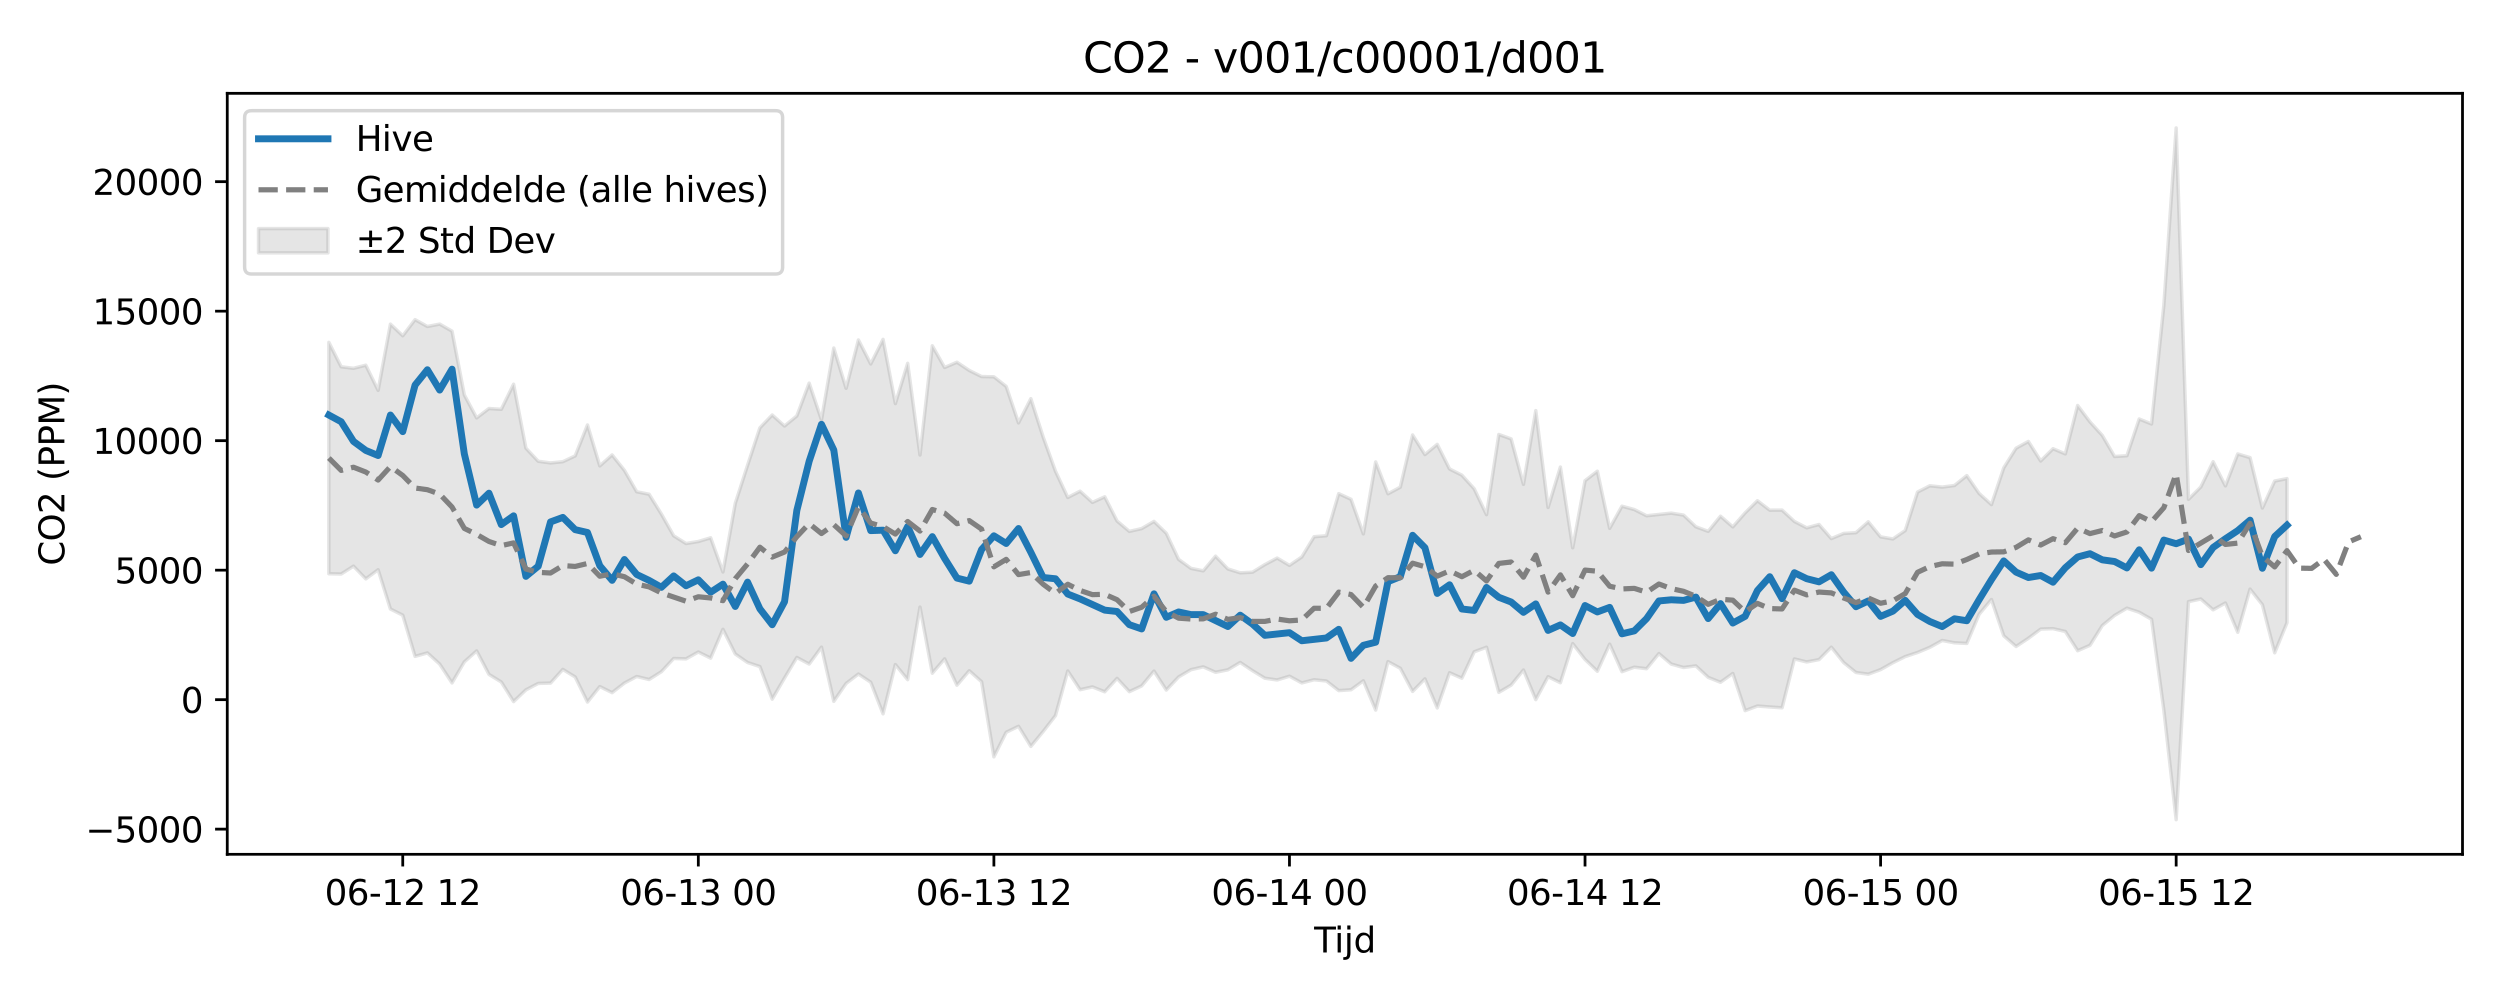 <?xml version="1.0" encoding="utf-8" standalone="no"?>
<!DOCTYPE svg PUBLIC "-//W3C//DTD SVG 1.1//EN"
  "http://www.w3.org/Graphics/SVG/1.1/DTD/svg11.dtd">
<svg xmlns:xlink="http://www.w3.org/1999/xlink" width="720pt" height="288pt" viewBox="0 0 720 288" xmlns="http://www.w3.org/2000/svg" version="1.1">
 <defs>
  <style type="text/css">*{stroke-linejoin: round; stroke-linecap: butt}</style>
 </defs>
 <g id="figure_1">
  <g id="patch_1">
   <path d="M 0 288 
L 720 288 
L 720 0 
L 0 0 
z
" style="fill: #ffffff"/>
  </g>
  <g id="axes_1">
   <g id="patch_2">
    <path d="M 65.45 246.04 
L 709.2 246.04 
L 709.2 26.88 
L 65.45 26.88 
z
" style="fill: #ffffff"/>
   </g>
   <g id="FillBetweenPolyCollection_1">
    <defs>
     <path id="m6f3281ba44" d="M 94.711 -189.405 
L 94.711 -122.758 
L 98.258 -122.68 
L 101.805 -124.944 
L 105.352 -121.284 
L 108.899 -123.916 
L 112.446 -112.607 
L 115.992 -110.831 
L 119.539 -98.957 
L 123.086 -99.96 
L 126.633 -96.743 
L 130.18 -91.323 
L 133.727 -97.371 
L 137.273 -100.54 
L 140.82 -93.773 
L 144.367 -91.588 
L 147.914 -85.942 
L 151.461 -89.313 
L 155.008 -91.172 
L 158.554 -91.271 
L 162.101 -95.21 
L 165.648 -93.032 
L 169.195 -85.814 
L 172.742 -90.27 
L 176.288 -88.515 
L 179.835 -91.281 
L 183.382 -93.169 
L 186.929 -92.301 
L 190.476 -94.54 
L 194.023 -98.354 
L 197.569 -98.241 
L 201.116 -100.216 
L 204.663 -98.455 
L 208.21 -106.754 
L 211.757 -99.647 
L 215.304 -97.194 
L 218.85 -96.03 
L 222.397 -86.638 
L 225.944 -92.728 
L 229.491 -98.654 
L 233.038 -96.758 
L 236.585 -101.617 
L 240.131 -86.011 
L 243.678 -91.162 
L 247.225 -93.873 
L 250.772 -91.527 
L 254.319 -82.415 
L 257.866 -96.61 
L 261.412 -92.25 
L 264.959 -113.165 
L 268.506 -94.117 
L 272.053 -98.247 
L 275.6 -90.668 
L 279.147 -94.824 
L 282.693 -91.667 
L 286.24 -70.025 
L 289.787 -77.105 
L 293.334 -78.826 
L 296.881 -73.033 
L 300.428 -77.326 
L 303.974 -81.9 
L 307.521 -94.753 
L 311.068 -89.359 
L 314.615 -90.175 
L 318.162 -88.765 
L 321.709 -92.623 
L 325.255 -88.799 
L 328.802 -90.46 
L 332.349 -94.729 
L 335.896 -89.267 
L 339.443 -93.043 
L 342.99 -95.125 
L 346.536 -95.951 
L 350.083 -94.386 
L 353.63 -95.094 
L 357.177 -97.216 
L 360.724 -94.846 
L 364.271 -92.675 
L 367.817 -92.169 
L 371.364 -93.253 
L 374.911 -91.318 
L 378.458 -92.23 
L 382.005 -91.872 
L 385.552 -89.106 
L 389.098 -89.343 
L 392.645 -91.931 
L 396.192 -83.498 
L 399.739 -97.453 
L 403.286 -95.531 
L 406.833 -88.867 
L 410.379 -92.489 
L 413.926 -84.114 
L 417.473 -94.251 
L 421.02 -92.673 
L 424.567 -100.279 
L 428.114 -101.599 
L 431.66 -88.6 
L 435.207 -90.69 
L 438.754 -95.039 
L 442.301 -86.505 
L 445.848 -93.111 
L 449.395 -91.373 
L 452.941 -102.642 
L 456.488 -98.077 
L 460.035 -94.677 
L 463.582 -102.485 
L 467.129 -94.556 
L 470.676 -95.847 
L 474.222 -95.41 
L 477.769 -99.769 
L 481.316 -96.746 
L 484.863 -95.76 
L 488.41 -96.229 
L 491.957 -92.921 
L 495.503 -91.501 
L 499.05 -94.04 
L 502.597 -83.333 
L 506.144 -84.666 
L 509.691 -84.392 
L 513.238 -84.155 
L 516.784 -98.231 
L 520.331 -97.361 
L 523.878 -98.034 
L 527.425 -101.612 
L 530.972 -97.188 
L 534.519 -94.32 
L 538.065 -93.838 
L 541.612 -95.147 
L 545.159 -97.151 
L 548.706 -98.906 
L 552.253 -100.079 
L 555.8 -101.571 
L 559.346 -103.537 
L 562.893 -102.876 
L 566.44 -102.69 
L 569.987 -111.082 
L 573.534 -115.342 
L 577.081 -104.881 
L 580.627 -101.808 
L 584.174 -104.176 
L 587.721 -106.823 
L 591.268 -106.947 
L 594.815 -106.138 
L 598.362 -100.593 
L 601.908 -102.142 
L 605.455 -107.837 
L 609.002 -110.757 
L 612.549 -112.848 
L 616.096 -111.665 
L 619.642 -109.635 
L 623.189 -83.462 
L 626.736 -51.922 
L 630.283 -114.728 
L 633.83 -115.489 
L 637.377 -112.372 
L 640.923 -114.339 
L 644.47 -105.907 
L 648.017 -118.342 
L 651.564 -113.842 
L 655.111 -99.994 
L 658.658 -108.664 
L 658.658 -150.162 
L 658.658 -150.162 
L 655.111 -149.46 
L 651.564 -141.679 
L 648.017 -156.207 
L 644.47 -157.262 
L 640.923 -148.061 
L 637.377 -155.042 
L 633.83 -147.75 
L 630.283 -144.189 
L 626.736 -251.158 
L 623.189 -200.111 
L 619.642 -165.897 
L 616.096 -167.327 
L 612.549 -156.754 
L 609.002 -156.527 
L 605.455 -162.604 
L 601.908 -166.506 
L 598.362 -171.218 
L 594.815 -157.275 
L 591.268 -158.775 
L 587.721 -155.239 
L 584.174 -160.866 
L 580.627 -158.917 
L 577.081 -153.259 
L 573.534 -142.679 
L 569.987 -145.888 
L 566.44 -151.028 
L 562.893 -148.176 
L 559.346 -147.72 
L 555.8 -148.097 
L 552.253 -146.282 
L 548.706 -135.204 
L 545.159 -132.785 
L 541.612 -133.38 
L 538.065 -137.726 
L 534.519 -134.586 
L 530.972 -134.373 
L 527.425 -132.884 
L 523.878 -136.946 
L 520.331 -135.988 
L 516.784 -137.823 
L 513.238 -141.093 
L 509.691 -141.068 
L 506.144 -143.794 
L 502.597 -140.287 
L 499.05 -136.258 
L 495.503 -139.332 
L 491.957 -134.972 
L 488.41 -136.283 
L 484.863 -139.653 
L 481.316 -140.22 
L 477.769 -139.842 
L 474.222 -139.461 
L 470.676 -141.251 
L 467.129 -142.219 
L 463.582 -135.845 
L 460.035 -152.302 
L 456.488 -149.556 
L 452.941 -130.228 
L 449.395 -153.494 
L 445.848 -141.839 
L 442.301 -169.746 
L 438.754 -148.506 
L 435.207 -161.596 
L 431.66 -162.873 
L 428.114 -139.775 
L 424.567 -147.24 
L 421.02 -151.15 
L 417.473 -152.936 
L 413.926 -160.024 
L 410.379 -157.084 
L 406.833 -162.736 
L 403.286 -147.691 
L 399.739 -145.794 
L 396.192 -154.967 
L 392.645 -134.237 
L 389.098 -144.201 
L 385.552 -145.837 
L 382.005 -133.715 
L 378.458 -133.42 
L 374.911 -127.591 
L 371.364 -125.173 
L 367.817 -127.277 
L 364.271 -125.395 
L 360.724 -123.208 
L 357.177 -123.035 
L 353.63 -124.143 
L 350.083 -127.826 
L 346.536 -123.599 
L 342.99 -124.314 
L 339.443 -126.894 
L 335.896 -134.415 
L 332.349 -137.834 
L 328.802 -135.767 
L 325.255 -134.962 
L 321.709 -137.955 
L 318.162 -144.923 
L 314.615 -143.313 
L 311.068 -146.543 
L 307.521 -144.717 
L 303.974 -152.308 
L 300.428 -162.146 
L 296.881 -173.185 
L 293.334 -166.202 
L 289.787 -176.705 
L 286.24 -179.485 
L 282.693 -179.556 
L 279.147 -181.311 
L 275.6 -183.68 
L 272.053 -182.161 
L 268.506 -188.415 
L 264.959 -156.959 
L 261.412 -183.367 
L 257.866 -171.769 
L 254.319 -190.263 
L 250.772 -183.183 
L 247.225 -190.093 
L 243.678 -176.159 
L 240.131 -187.768 
L 236.585 -167.068 
L 233.038 -177.657 
L 229.491 -168.217 
L 225.944 -165.306 
L 222.397 -168.484 
L 218.85 -164.785 
L 215.304 -154.004 
L 211.757 -143.02 
L 208.21 -123.272 
L 204.663 -133.116 
L 201.116 -132.049 
L 197.569 -131.463 
L 194.023 -133.691 
L 190.476 -139.962 
L 186.929 -145.67 
L 183.382 -146.362 
L 179.835 -152.54 
L 176.288 -156.984 
L 172.742 -153.822 
L 169.195 -165.616 
L 165.648 -156.7 
L 162.101 -155.035 
L 158.554 -154.678 
L 155.008 -155.158 
L 151.461 -158.927 
L 147.914 -177.353 
L 144.367 -170.121 
L 140.82 -170.347 
L 137.273 -167.644 
L 133.727 -174.267 
L 130.18 -192.63 
L 126.633 -194.658 
L 123.086 -193.973 
L 119.539 -195.941 
L 115.992 -191.294 
L 112.446 -194.658 
L 108.899 -175.578 
L 105.352 -182.826 
L 101.805 -181.932 
L 98.258 -182.368 
L 94.711 -189.405 
z
" style="stroke: #808080; stroke-opacity: 0.2"/>
    </defs>
    <g clip-path="url(#p20dc0b539c)">
     <use xlink:href="#m6f3281ba44" x="0" y="288" style="fill: #808080; fill-opacity: 0.2; stroke: #808080; stroke-opacity: 0.2"/>
    </g>
   </g>
   <g id="matplotlib.axis_1">
    <g id="xtick_1">
     <g id="line2d_1">
      <defs>
       <path id="m63561e8dec" d="M 0 0 
L 0 3.5 
" style="stroke: #000000; stroke-width: 0.8"/>
      </defs>
      <g>
       <use xlink:href="#m63561e8dec" x="115.992" y="246.04" style="stroke: #000000; stroke-width: 0.8"/>
      </g>
     </g>
     <g id="text_1">
      <!-- 06-12 12 -->
      <g transform="translate(93.512 260.638) scale(0.1 -0.1)">
       <defs>
        <path id="DejaVuSans-30" d="M 2034 4250 
Q 1547 4250 1301 3770 
Q 1056 3291 1056 2328 
Q 1056 1369 1301 889 
Q 1547 409 2034 409 
Q 2525 409 2770 889 
Q 3016 1369 3016 2328 
Q 3016 3291 2770 3770 
Q 2525 4250 2034 4250 
z
M 2034 4750 
Q 2819 4750 3233 4129 
Q 3647 3509 3647 2328 
Q 3647 1150 3233 529 
Q 2819 -91 2034 -91 
Q 1250 -91 836 529 
Q 422 1150 422 2328 
Q 422 3509 836 4129 
Q 1250 4750 2034 4750 
z
" transform="scale(0.016)"/>
        <path id="DejaVuSans-36" d="M 2113 2584 
Q 1688 2584 1439 2293 
Q 1191 2003 1191 1497 
Q 1191 994 1439 701 
Q 1688 409 2113 409 
Q 2538 409 2786 701 
Q 3034 994 3034 1497 
Q 3034 2003 2786 2293 
Q 2538 2584 2113 2584 
z
M 3366 4563 
L 3366 3988 
Q 3128 4100 2886 4159 
Q 2644 4219 2406 4219 
Q 1781 4219 1451 3797 
Q 1122 3375 1075 2522 
Q 1259 2794 1537 2939 
Q 1816 3084 2150 3084 
Q 2853 3084 3261 2657 
Q 3669 2231 3669 1497 
Q 3669 778 3244 343 
Q 2819 -91 2113 -91 
Q 1303 -91 875 529 
Q 447 1150 447 2328 
Q 447 3434 972 4092 
Q 1497 4750 2381 4750 
Q 2619 4750 2861 4703 
Q 3103 4656 3366 4563 
z
" transform="scale(0.016)"/>
        <path id="DejaVuSans-2d" d="M 313 2009 
L 1997 2009 
L 1997 1497 
L 313 1497 
L 313 2009 
z
" transform="scale(0.016)"/>
        <path id="DejaVuSans-31" d="M 794 531 
L 1825 531 
L 1825 4091 
L 703 3866 
L 703 4441 
L 1819 4666 
L 2450 4666 
L 2450 531 
L 3481 531 
L 3481 0 
L 794 0 
L 794 531 
z
" transform="scale(0.016)"/>
        <path id="DejaVuSans-32" d="M 1228 531 
L 3431 531 
L 3431 0 
L 469 0 
L 469 531 
Q 828 903 1448 1529 
Q 2069 2156 2228 2338 
Q 2531 2678 2651 2914 
Q 2772 3150 2772 3378 
Q 2772 3750 2511 3984 
Q 2250 4219 1831 4219 
Q 1534 4219 1204 4116 
Q 875 4013 500 3803 
L 500 4441 
Q 881 4594 1212 4672 
Q 1544 4750 1819 4750 
Q 2544 4750 2975 4387 
Q 3406 4025 3406 3419 
Q 3406 3131 3298 2873 
Q 3191 2616 2906 2266 
Q 2828 2175 2409 1742 
Q 1991 1309 1228 531 
z
" transform="scale(0.016)"/>
        <path id="DejaVuSans-20" transform="scale(0.016)"/>
       </defs>
       <use xlink:href="#DejaVuSans-30"/>
       <use xlink:href="#DejaVuSans-36" transform="translate(63.623 0)"/>
       <use xlink:href="#DejaVuSans-2d" transform="translate(127.246 0)"/>
       <use xlink:href="#DejaVuSans-31" transform="translate(163.33 0)"/>
       <use xlink:href="#DejaVuSans-32" transform="translate(226.953 0)"/>
       <use xlink:href="#DejaVuSans-20" transform="translate(290.576 0)"/>
       <use xlink:href="#DejaVuSans-31" transform="translate(322.363 0)"/>
       <use xlink:href="#DejaVuSans-32" transform="translate(385.986 0)"/>
      </g>
     </g>
    </g>
    <g id="xtick_2">
     <g id="line2d_2">
      <g>
       <use xlink:href="#m63561e8dec" x="201.116" y="246.04" style="stroke: #000000; stroke-width: 0.8"/>
      </g>
     </g>
     <g id="text_2">
      <!-- 06-13 00 -->
      <g transform="translate(178.636 260.638) scale(0.1 -0.1)">
       <defs>
        <path id="DejaVuSans-33" d="M 2597 2516 
Q 3050 2419 3304 2112 
Q 3559 1806 3559 1356 
Q 3559 666 3084 287 
Q 2609 -91 1734 -91 
Q 1441 -91 1130 -33 
Q 819 25 488 141 
L 488 750 
Q 750 597 1062 519 
Q 1375 441 1716 441 
Q 2309 441 2620 675 
Q 2931 909 2931 1356 
Q 2931 1769 2642 2001 
Q 2353 2234 1838 2234 
L 1294 2234 
L 1294 2753 
L 1863 2753 
Q 2328 2753 2575 2939 
Q 2822 3125 2822 3475 
Q 2822 3834 2567 4026 
Q 2313 4219 1838 4219 
Q 1578 4219 1281 4162 
Q 984 4106 628 3988 
L 628 4550 
Q 988 4650 1302 4700 
Q 1616 4750 1894 4750 
Q 2613 4750 3031 4423 
Q 3450 4097 3450 3541 
Q 3450 3153 3228 2886 
Q 3006 2619 2597 2516 
z
" transform="scale(0.016)"/>
       </defs>
       <use xlink:href="#DejaVuSans-30"/>
       <use xlink:href="#DejaVuSans-36" transform="translate(63.623 0)"/>
       <use xlink:href="#DejaVuSans-2d" transform="translate(127.246 0)"/>
       <use xlink:href="#DejaVuSans-31" transform="translate(163.33 0)"/>
       <use xlink:href="#DejaVuSans-33" transform="translate(226.953 0)"/>
       <use xlink:href="#DejaVuSans-20" transform="translate(290.576 0)"/>
       <use xlink:href="#DejaVuSans-30" transform="translate(322.363 0)"/>
       <use xlink:href="#DejaVuSans-30" transform="translate(385.986 0)"/>
      </g>
     </g>
    </g>
    <g id="xtick_3">
     <g id="line2d_3">
      <g>
       <use xlink:href="#m63561e8dec" x="286.24" y="246.04" style="stroke: #000000; stroke-width: 0.8"/>
      </g>
     </g>
     <g id="text_3">
      <!-- 06-13 12 -->
      <g transform="translate(263.76 260.638) scale(0.1 -0.1)">
       <use xlink:href="#DejaVuSans-30"/>
       <use xlink:href="#DejaVuSans-36" transform="translate(63.623 0)"/>
       <use xlink:href="#DejaVuSans-2d" transform="translate(127.246 0)"/>
       <use xlink:href="#DejaVuSans-31" transform="translate(163.33 0)"/>
       <use xlink:href="#DejaVuSans-33" transform="translate(226.953 0)"/>
       <use xlink:href="#DejaVuSans-20" transform="translate(290.576 0)"/>
       <use xlink:href="#DejaVuSans-31" transform="translate(322.363 0)"/>
       <use xlink:href="#DejaVuSans-32" transform="translate(385.986 0)"/>
      </g>
     </g>
    </g>
    <g id="xtick_4">
     <g id="line2d_4">
      <g>
       <use xlink:href="#m63561e8dec" x="371.364" y="246.04" style="stroke: #000000; stroke-width: 0.8"/>
      </g>
     </g>
     <g id="text_4">
      <!-- 06-14 00 -->
      <g transform="translate(348.884 260.638) scale(0.1 -0.1)">
       <defs>
        <path id="DejaVuSans-34" d="M 2419 4116 
L 825 1625 
L 2419 1625 
L 2419 4116 
z
M 2253 4666 
L 3047 4666 
L 3047 1625 
L 3713 1625 
L 3713 1100 
L 3047 1100 
L 3047 0 
L 2419 0 
L 2419 1100 
L 313 1100 
L 313 1709 
L 2253 4666 
z
" transform="scale(0.016)"/>
       </defs>
       <use xlink:href="#DejaVuSans-30"/>
       <use xlink:href="#DejaVuSans-36" transform="translate(63.623 0)"/>
       <use xlink:href="#DejaVuSans-2d" transform="translate(127.246 0)"/>
       <use xlink:href="#DejaVuSans-31" transform="translate(163.33 0)"/>
       <use xlink:href="#DejaVuSans-34" transform="translate(226.953 0)"/>
       <use xlink:href="#DejaVuSans-20" transform="translate(290.576 0)"/>
       <use xlink:href="#DejaVuSans-30" transform="translate(322.363 0)"/>
       <use xlink:href="#DejaVuSans-30" transform="translate(385.986 0)"/>
      </g>
     </g>
    </g>
    <g id="xtick_5">
     <g id="line2d_5">
      <g>
       <use xlink:href="#m63561e8dec" x="456.488" y="246.04" style="stroke: #000000; stroke-width: 0.8"/>
      </g>
     </g>
     <g id="text_5">
      <!-- 06-14 12 -->
      <g transform="translate(434.008 260.638) scale(0.1 -0.1)">
       <use xlink:href="#DejaVuSans-30"/>
       <use xlink:href="#DejaVuSans-36" transform="translate(63.623 0)"/>
       <use xlink:href="#DejaVuSans-2d" transform="translate(127.246 0)"/>
       <use xlink:href="#DejaVuSans-31" transform="translate(163.33 0)"/>
       <use xlink:href="#DejaVuSans-34" transform="translate(226.953 0)"/>
       <use xlink:href="#DejaVuSans-20" transform="translate(290.576 0)"/>
       <use xlink:href="#DejaVuSans-31" transform="translate(322.363 0)"/>
       <use xlink:href="#DejaVuSans-32" transform="translate(385.986 0)"/>
      </g>
     </g>
    </g>
    <g id="xtick_6">
     <g id="line2d_6">
      <g>
       <use xlink:href="#m63561e8dec" x="541.612" y="246.04" style="stroke: #000000; stroke-width: 0.8"/>
      </g>
     </g>
     <g id="text_6">
      <!-- 06-15 00 -->
      <g transform="translate(519.132 260.638) scale(0.1 -0.1)">
       <defs>
        <path id="DejaVuSans-35" d="M 691 4666 
L 3169 4666 
L 3169 4134 
L 1269 4134 
L 1269 2991 
Q 1406 3038 1543 3061 
Q 1681 3084 1819 3084 
Q 2600 3084 3056 2656 
Q 3513 2228 3513 1497 
Q 3513 744 3044 326 
Q 2575 -91 1722 -91 
Q 1428 -91 1123 -41 
Q 819 9 494 109 
L 494 744 
Q 775 591 1075 516 
Q 1375 441 1709 441 
Q 2250 441 2565 725 
Q 2881 1009 2881 1497 
Q 2881 1984 2565 2268 
Q 2250 2553 1709 2553 
Q 1456 2553 1204 2497 
Q 953 2441 691 2322 
L 691 4666 
z
" transform="scale(0.016)"/>
       </defs>
       <use xlink:href="#DejaVuSans-30"/>
       <use xlink:href="#DejaVuSans-36" transform="translate(63.623 0)"/>
       <use xlink:href="#DejaVuSans-2d" transform="translate(127.246 0)"/>
       <use xlink:href="#DejaVuSans-31" transform="translate(163.33 0)"/>
       <use xlink:href="#DejaVuSans-35" transform="translate(226.953 0)"/>
       <use xlink:href="#DejaVuSans-20" transform="translate(290.576 0)"/>
       <use xlink:href="#DejaVuSans-30" transform="translate(322.363 0)"/>
       <use xlink:href="#DejaVuSans-30" transform="translate(385.986 0)"/>
      </g>
     </g>
    </g>
    <g id="xtick_7">
     <g id="line2d_7">
      <g>
       <use xlink:href="#m63561e8dec" x="626.736" y="246.04" style="stroke: #000000; stroke-width: 0.8"/>
      </g>
     </g>
     <g id="text_7">
      <!-- 06-15 12 -->
      <g transform="translate(604.256 260.638) scale(0.1 -0.1)">
       <use xlink:href="#DejaVuSans-30"/>
       <use xlink:href="#DejaVuSans-36" transform="translate(63.623 0)"/>
       <use xlink:href="#DejaVuSans-2d" transform="translate(127.246 0)"/>
       <use xlink:href="#DejaVuSans-31" transform="translate(163.33 0)"/>
       <use xlink:href="#DejaVuSans-35" transform="translate(226.953 0)"/>
       <use xlink:href="#DejaVuSans-20" transform="translate(290.576 0)"/>
       <use xlink:href="#DejaVuSans-31" transform="translate(322.363 0)"/>
       <use xlink:href="#DejaVuSans-32" transform="translate(385.986 0)"/>
      </g>
     </g>
    </g>
    <g id="text_8">
     <!-- Tijd -->
     <g transform="translate(378.475 274.317) scale(0.1 -0.1)">
      <defs>
       <path id="DejaVuSans-54" d="M -19 4666 
L 3928 4666 
L 3928 4134 
L 2272 4134 
L 2272 0 
L 1638 0 
L 1638 4134 
L -19 4134 
L -19 4666 
z
" transform="scale(0.016)"/>
       <path id="DejaVuSans-69" d="M 603 3500 
L 1178 3500 
L 1178 0 
L 603 0 
L 603 3500 
z
M 603 4863 
L 1178 4863 
L 1178 4134 
L 603 4134 
L 603 4863 
z
" transform="scale(0.016)"/>
       <path id="DejaVuSans-6a" d="M 603 3500 
L 1178 3500 
L 1178 -63 
Q 1178 -731 923 -1031 
Q 669 -1331 103 -1331 
L -116 -1331 
L -116 -844 
L 38 -844 
Q 366 -844 484 -692 
Q 603 -541 603 -63 
L 603 3500 
z
M 603 4863 
L 1178 4863 
L 1178 4134 
L 603 4134 
L 603 4863 
z
" transform="scale(0.016)"/>
       <path id="DejaVuSans-64" d="M 2906 2969 
L 2906 4863 
L 3481 4863 
L 3481 0 
L 2906 0 
L 2906 525 
Q 2725 213 2448 61 
Q 2172 -91 1784 -91 
Q 1150 -91 751 415 
Q 353 922 353 1747 
Q 353 2572 751 3078 
Q 1150 3584 1784 3584 
Q 2172 3584 2448 3432 
Q 2725 3281 2906 2969 
z
M 947 1747 
Q 947 1113 1208 752 
Q 1469 391 1925 391 
Q 2381 391 2643 752 
Q 2906 1113 2906 1747 
Q 2906 2381 2643 2742 
Q 2381 3103 1925 3103 
Q 1469 3103 1208 2742 
Q 947 2381 947 1747 
z
" transform="scale(0.016)"/>
      </defs>
      <use xlink:href="#DejaVuSans-54"/>
      <use xlink:href="#DejaVuSans-69" transform="translate(57.959 0)"/>
      <use xlink:href="#DejaVuSans-6a" transform="translate(85.742 0)"/>
      <use xlink:href="#DejaVuSans-64" transform="translate(113.525 0)"/>
     </g>
    </g>
   </g>
   <g id="matplotlib.axis_2">
    <g id="ytick_1">
     <g id="line2d_8">
      <defs>
       <path id="me51a7aa6a4" d="M 0 0 
L -3.5 0 
" style="stroke: #000000; stroke-width: 0.8"/>
      </defs>
      <g>
       <use xlink:href="#me51a7aa6a4" x="65.45" y="238.797" style="stroke: #000000; stroke-width: 0.8"/>
      </g>
     </g>
     <g id="text_9">
      <!-- −5000 -->
      <g transform="translate(24.62 242.596) scale(0.1 -0.1)">
       <defs>
        <path id="DejaVuSans-2212" d="M 678 2272 
L 4684 2272 
L 4684 1741 
L 678 1741 
L 678 2272 
z
" transform="scale(0.016)"/>
       </defs>
       <use xlink:href="#DejaVuSans-2212"/>
       <use xlink:href="#DejaVuSans-35" transform="translate(83.789 0)"/>
       <use xlink:href="#DejaVuSans-30" transform="translate(147.412 0)"/>
       <use xlink:href="#DejaVuSans-30" transform="translate(211.035 0)"/>
       <use xlink:href="#DejaVuSans-30" transform="translate(274.658 0)"/>
      </g>
     </g>
    </g>
    <g id="ytick_2">
     <g id="line2d_9">
      <g>
       <use xlink:href="#me51a7aa6a4" x="65.45" y="201.502" style="stroke: #000000; stroke-width: 0.8"/>
      </g>
     </g>
     <g id="text_10">
      <!-- 0 -->
      <g transform="translate(52.087 205.302) scale(0.1 -0.1)">
       <use xlink:href="#DejaVuSans-30"/>
      </g>
     </g>
    </g>
    <g id="ytick_3">
     <g id="line2d_10">
      <g>
       <use xlink:href="#me51a7aa6a4" x="65.45" y="164.208" style="stroke: #000000; stroke-width: 0.8"/>
      </g>
     </g>
     <g id="text_11">
      <!-- 5000 -->
      <g transform="translate(33 168.007) scale(0.1 -0.1)">
       <use xlink:href="#DejaVuSans-35"/>
       <use xlink:href="#DejaVuSans-30" transform="translate(63.623 0)"/>
       <use xlink:href="#DejaVuSans-30" transform="translate(127.246 0)"/>
       <use xlink:href="#DejaVuSans-30" transform="translate(190.869 0)"/>
      </g>
     </g>
    </g>
    <g id="ytick_4">
     <g id="line2d_11">
      <g>
       <use xlink:href="#me51a7aa6a4" x="65.45" y="126.913" style="stroke: #000000; stroke-width: 0.8"/>
      </g>
     </g>
     <g id="text_12">
      <!-- 10000 -->
      <g transform="translate(26.637 130.712) scale(0.1 -0.1)">
       <use xlink:href="#DejaVuSans-31"/>
       <use xlink:href="#DejaVuSans-30" transform="translate(63.623 0)"/>
       <use xlink:href="#DejaVuSans-30" transform="translate(127.246 0)"/>
       <use xlink:href="#DejaVuSans-30" transform="translate(190.869 0)"/>
       <use xlink:href="#DejaVuSans-30" transform="translate(254.492 0)"/>
      </g>
     </g>
    </g>
    <g id="ytick_5">
     <g id="line2d_12">
      <g>
       <use xlink:href="#me51a7aa6a4" x="65.45" y="89.618" style="stroke: #000000; stroke-width: 0.8"/>
      </g>
     </g>
     <g id="text_13">
      <!-- 15000 -->
      <g transform="translate(26.637 93.417) scale(0.1 -0.1)">
       <use xlink:href="#DejaVuSans-31"/>
       <use xlink:href="#DejaVuSans-35" transform="translate(63.623 0)"/>
       <use xlink:href="#DejaVuSans-30" transform="translate(127.246 0)"/>
       <use xlink:href="#DejaVuSans-30" transform="translate(190.869 0)"/>
       <use xlink:href="#DejaVuSans-30" transform="translate(254.492 0)"/>
      </g>
     </g>
    </g>
    <g id="ytick_6">
     <g id="line2d_13">
      <g>
       <use xlink:href="#me51a7aa6a4" x="65.45" y="52.323" style="stroke: #000000; stroke-width: 0.8"/>
      </g>
     </g>
     <g id="text_14">
      <!-- 20000 -->
      <g transform="translate(26.637 56.123) scale(0.1 -0.1)">
       <use xlink:href="#DejaVuSans-32"/>
       <use xlink:href="#DejaVuSans-30" transform="translate(63.623 0)"/>
       <use xlink:href="#DejaVuSans-30" transform="translate(127.246 0)"/>
       <use xlink:href="#DejaVuSans-30" transform="translate(190.869 0)"/>
       <use xlink:href="#DejaVuSans-30" transform="translate(254.492 0)"/>
      </g>
     </g>
    </g>
    <g id="text_15">
     <!-- CO2 (PPM) -->
     <g transform="translate(18.541 162.903) rotate(-90) scale(0.1 -0.1)">
      <defs>
       <path id="DejaVuSans-43" d="M 4122 4306 
L 4122 3641 
Q 3803 3938 3442 4084 
Q 3081 4231 2675 4231 
Q 1875 4231 1450 3742 
Q 1025 3253 1025 2328 
Q 1025 1406 1450 917 
Q 1875 428 2675 428 
Q 3081 428 3442 575 
Q 3803 722 4122 1019 
L 4122 359 
Q 3791 134 3420 21 
Q 3050 -91 2638 -91 
Q 1578 -91 968 557 
Q 359 1206 359 2328 
Q 359 3453 968 4101 
Q 1578 4750 2638 4750 
Q 3056 4750 3426 4639 
Q 3797 4528 4122 4306 
z
" transform="scale(0.016)"/>
       <path id="DejaVuSans-4f" d="M 2522 4238 
Q 1834 4238 1429 3725 
Q 1025 3213 1025 2328 
Q 1025 1447 1429 934 
Q 1834 422 2522 422 
Q 3209 422 3611 934 
Q 4013 1447 4013 2328 
Q 4013 3213 3611 3725 
Q 3209 4238 2522 4238 
z
M 2522 4750 
Q 3503 4750 4090 4092 
Q 4678 3434 4678 2328 
Q 4678 1225 4090 567 
Q 3503 -91 2522 -91 
Q 1538 -91 948 565 
Q 359 1222 359 2328 
Q 359 3434 948 4092 
Q 1538 4750 2522 4750 
z
" transform="scale(0.016)"/>
       <path id="DejaVuSans-28" d="M 1984 4856 
Q 1566 4138 1362 3434 
Q 1159 2731 1159 2009 
Q 1159 1288 1364 580 
Q 1569 -128 1984 -844 
L 1484 -844 
Q 1016 -109 783 600 
Q 550 1309 550 2009 
Q 550 2706 781 3412 
Q 1013 4119 1484 4856 
L 1984 4856 
z
" transform="scale(0.016)"/>
       <path id="DejaVuSans-50" d="M 1259 4147 
L 1259 2394 
L 2053 2394 
Q 2494 2394 2734 2622 
Q 2975 2850 2975 3272 
Q 2975 3691 2734 3919 
Q 2494 4147 2053 4147 
L 1259 4147 
z
M 628 4666 
L 2053 4666 
Q 2838 4666 3239 4311 
Q 3641 3956 3641 3272 
Q 3641 2581 3239 2228 
Q 2838 1875 2053 1875 
L 1259 1875 
L 1259 0 
L 628 0 
L 628 4666 
z
" transform="scale(0.016)"/>
       <path id="DejaVuSans-4d" d="M 628 4666 
L 1569 4666 
L 2759 1491 
L 3956 4666 
L 4897 4666 
L 4897 0 
L 4281 0 
L 4281 4097 
L 3078 897 
L 2444 897 
L 1241 4097 
L 1241 0 
L 628 0 
L 628 4666 
z
" transform="scale(0.016)"/>
       <path id="DejaVuSans-29" d="M 513 4856 
L 1013 4856 
Q 1481 4119 1714 3412 
Q 1947 2706 1947 2009 
Q 1947 1309 1714 600 
Q 1481 -109 1013 -844 
L 513 -844 
Q 928 -128 1133 580 
Q 1338 1288 1338 2009 
Q 1338 2731 1133 3434 
Q 928 4138 513 4856 
z
" transform="scale(0.016)"/>
      </defs>
      <use xlink:href="#DejaVuSans-43"/>
      <use xlink:href="#DejaVuSans-4f" transform="translate(69.824 0)"/>
      <use xlink:href="#DejaVuSans-32" transform="translate(148.535 0)"/>
      <use xlink:href="#DejaVuSans-20" transform="translate(212.158 0)"/>
      <use xlink:href="#DejaVuSans-28" transform="translate(243.945 0)"/>
      <use xlink:href="#DejaVuSans-50" transform="translate(282.959 0)"/>
      <use xlink:href="#DejaVuSans-50" transform="translate(343.262 0)"/>
      <use xlink:href="#DejaVuSans-4d" transform="translate(403.564 0)"/>
      <use xlink:href="#DejaVuSans-29" transform="translate(489.844 0)"/>
     </g>
    </g>
   </g>
   <g id="line2d_14">
    <path d="M 94.711 119.536 
L 98.258 121.465 
L 101.805 127.122 
L 105.352 129.727 
L 108.899 131.187 
L 112.446 119.534 
L 115.992 124.307 
L 119.539 110.901 
L 123.086 106.495 
L 126.633 112.333 
L 130.18 106.329 
L 133.727 130.724 
L 137.273 145.466 
L 140.82 142.042 
L 144.367 151.077 
L 147.914 148.561 
L 151.461 165.988 
L 155.008 163.067 
L 158.554 150.312 
L 162.101 149.014 
L 165.648 152.542 
L 169.195 153.36 
L 172.742 162.942 
L 176.288 167.132 
L 179.835 161.14 
L 183.382 165.453 
L 186.929 167.152 
L 190.476 169.151 
L 194.023 165.869 
L 197.569 168.698 
L 201.116 166.99 
L 204.663 170.56 
L 208.21 168.241 
L 211.757 174.658 
L 215.304 167.654 
L 218.85 175.344 
L 222.397 179.919 
L 225.944 173.298 
L 229.491 146.992 
L 233.038 132.838 
L 236.585 122.209 
L 240.131 129.603 
L 243.678 154.75 
L 247.225 141.978 
L 250.772 152.82 
L 254.319 152.689 
L 257.866 158.616 
L 261.412 151.639 
L 264.959 159.68 
L 268.506 154.556 
L 272.053 160.824 
L 275.6 166.49 
L 279.147 167.374 
L 282.693 158.265 
L 286.24 154.315 
L 289.787 156.523 
L 293.334 152.217 
L 296.881 159.069 
L 300.428 166.322 
L 303.974 166.684 
L 307.521 171.085 
L 311.068 172.49 
L 318.162 175.721 
L 321.709 176.11 
L 325.255 179.904 
L 328.802 181.132 
L 332.349 171.028 
L 335.896 177.781 
L 339.443 176.246 
L 342.99 177.01 
L 346.536 177.01 
L 353.63 180.438 
L 357.177 177.176 
L 360.724 179.727 
L 364.271 182.977 
L 371.364 182.209 
L 374.911 184.536 
L 382.005 183.738 
L 385.552 181.246 
L 389.098 189.6 
L 392.645 185.851 
L 396.192 184.951 
L 399.739 167.516 
L 403.286 166.077 
L 406.833 154.168 
L 410.379 157.743 
L 413.926 170.908 
L 417.473 168.422 
L 421.02 175.391 
L 424.567 175.804 
L 428.114 169.195 
L 431.66 172.015 
L 435.207 173.377 
L 438.754 176.353 
L 442.301 173.927 
L 445.848 181.557 
L 449.395 179.978 
L 452.941 182.45 
L 456.488 174.394 
L 460.035 176.239 
L 463.582 174.929 
L 467.129 182.539 
L 470.676 181.692 
L 474.222 178.153 
L 477.769 173.071 
L 481.316 172.741 
L 484.863 172.912 
L 488.41 171.968 
L 491.957 178.144 
L 495.503 173.84 
L 499.05 179.436 
L 502.597 177.507 
L 506.144 170.073 
L 509.691 166.1 
L 513.238 172.418 
L 516.784 164.949 
L 520.331 166.667 
L 523.878 167.569 
L 527.425 165.523 
L 530.972 170.523 
L 534.519 174.737 
L 538.065 173.071 
L 541.612 177.517 
L 545.159 176.005 
L 548.706 172.91 
L 552.253 176.955 
L 555.8 178.996 
L 559.346 180.453 
L 562.893 178.213 
L 566.44 178.773 
L 569.987 172.713 
L 573.534 166.933 
L 577.081 161.547 
L 580.627 164.77 
L 584.174 166.326 
L 587.721 165.747 
L 591.268 167.679 
L 594.815 163.512 
L 598.362 160.409 
L 601.908 159.469 
L 605.455 161.234 
L 609.002 161.716 
L 612.549 163.564 
L 616.096 158.345 
L 619.642 163.628 
L 623.189 155.54 
L 626.736 156.59 
L 630.283 155.254 
L 633.83 162.614 
L 637.377 157.674 
L 640.923 155.162 
L 644.47 152.815 
L 648.017 149.812 
L 651.564 163.661 
L 655.111 154.528 
L 658.658 151.252 
L 658.658 151.252 
" clip-path="url(#p20dc0b539c)" style="fill: none; stroke: #1f77b4; stroke-width: 2; stroke-linecap: square"/>
   </g>
   <g id="line2d_15">
    <path d="M 94.711 131.919 
L 98.258 135.476 
L 101.805 134.562 
L 105.352 135.945 
L 108.899 138.253 
L 112.446 134.367 
L 115.992 136.937 
L 119.539 140.551 
L 123.086 141.034 
L 126.633 142.299 
L 130.18 146.023 
L 133.727 152.181 
L 137.273 153.908 
L 140.82 155.94 
L 144.367 157.145 
L 147.914 156.352 
L 151.461 163.88 
L 155.008 164.835 
L 158.554 165.025 
L 162.101 162.878 
L 165.648 163.134 
L 169.195 162.285 
L 172.742 165.954 
L 176.288 165.251 
L 179.835 166.09 
L 183.382 168.234 
L 186.929 169.015 
L 190.476 170.749 
L 197.569 173.148 
L 201.116 171.867 
L 204.663 172.215 
L 208.21 172.987 
L 211.757 166.666 
L 215.304 162.401 
L 218.85 157.593 
L 222.397 160.439 
L 225.944 158.983 
L 229.491 154.565 
L 233.038 150.792 
L 236.585 153.657 
L 240.131 151.111 
L 243.678 154.34 
L 247.225 146.017 
L 250.772 150.645 
L 254.319 151.661 
L 257.866 153.81 
L 261.412 150.192 
L 264.959 152.938 
L 268.506 146.734 
L 272.053 147.796 
L 275.6 150.826 
L 279.147 149.933 
L 282.693 152.389 
L 286.24 163.245 
L 289.787 161.095 
L 293.334 165.486 
L 296.881 164.891 
L 300.428 168.264 
L 303.974 170.896 
L 307.521 168.265 
L 311.068 170.049 
L 314.615 171.256 
L 318.162 171.156 
L 321.709 172.711 
L 325.255 176.119 
L 328.802 174.886 
L 332.349 171.718 
L 335.896 176.159 
L 339.443 178.032 
L 342.99 178.28 
L 346.536 178.225 
L 350.083 176.894 
L 353.63 178.382 
L 357.177 177.874 
L 360.724 178.973 
L 364.271 178.965 
L 367.817 178.277 
L 371.364 178.787 
L 374.911 178.546 
L 378.458 175.175 
L 382.005 175.206 
L 385.552 170.528 
L 389.098 171.228 
L 392.645 174.916 
L 396.192 168.767 
L 399.739 166.377 
L 403.286 166.389 
L 406.833 162.198 
L 410.379 163.214 
L 413.926 165.931 
L 417.473 164.407 
L 421.02 166.088 
L 424.567 164.24 
L 428.114 167.313 
L 431.66 162.263 
L 435.207 161.857 
L 438.754 166.227 
L 442.301 159.875 
L 445.848 170.525 
L 449.395 165.566 
L 452.941 171.565 
L 456.488 164.183 
L 460.035 164.511 
L 463.582 168.835 
L 467.129 169.612 
L 470.676 169.451 
L 474.222 170.564 
L 477.769 168.195 
L 481.316 169.517 
L 484.863 170.293 
L 488.41 171.744 
L 491.957 174.053 
L 495.503 172.584 
L 499.05 172.851 
L 502.597 176.19 
L 506.144 173.77 
L 509.691 175.27 
L 513.238 175.376 
L 516.784 169.973 
L 520.331 171.325 
L 523.878 170.51 
L 527.425 170.752 
L 530.972 172.22 
L 534.519 173.547 
L 538.065 172.218 
L 541.612 173.737 
L 545.159 173.032 
L 548.706 170.945 
L 552.253 164.82 
L 555.8 163.166 
L 559.346 162.372 
L 562.893 162.474 
L 566.44 161.141 
L 569.987 159.515 
L 573.534 158.989 
L 577.081 158.93 
L 580.627 157.638 
L 584.174 155.479 
L 587.721 156.969 
L 591.268 155.139 
L 594.815 156.294 
L 598.362 152.095 
L 601.908 153.676 
L 605.455 152.78 
L 609.002 154.358 
L 612.549 153.199 
L 616.096 148.504 
L 619.642 150.234 
L 623.189 146.213 
L 626.736 136.46 
L 630.283 158.541 
L 637.377 154.293 
L 640.923 156.8 
L 644.47 156.415 
L 648.017 150.725 
L 651.564 160.24 
L 655.111 163.273 
L 658.658 158.587 
L 662.204 163.623 
L 665.751 163.689 
L 669.298 161.053 
L 672.845 165.411 
L 676.392 156.077 
L 679.939 154.573 
L 679.939 154.573 
" clip-path="url(#p20dc0b539c)" style="fill: none; stroke-dasharray: 5.55,2.4; stroke-dashoffset: 0; stroke: #808080; stroke-width: 1.5"/>
   </g>
   <g id="patch_3">
    <path d="M 65.45 246.04 
L 65.45 26.88 
" style="fill: none; stroke: #000000; stroke-width: 0.8; stroke-linejoin: miter; stroke-linecap: square"/>
   </g>
   <g id="patch_4">
    <path d="M 709.2 246.04 
L 709.2 26.88 
" style="fill: none; stroke: #000000; stroke-width: 0.8; stroke-linejoin: miter; stroke-linecap: square"/>
   </g>
   <g id="patch_5">
    <path d="M 65.45 246.04 
L 709.2 246.04 
" style="fill: none; stroke: #000000; stroke-width: 0.8; stroke-linejoin: miter; stroke-linecap: square"/>
   </g>
   <g id="patch_6">
    <path d="M 65.45 26.88 
L 709.2 26.88 
" style="fill: none; stroke: #000000; stroke-width: 0.8; stroke-linejoin: miter; stroke-linecap: square"/>
   </g>
   <g id="text_16">
    <!-- CO2 - v001/c00001/d001 -->
    <g transform="translate(311.922 20.88) scale(0.12 -0.12)">
     <defs>
      <path id="DejaVuSans-76" d="M 191 3500 
L 800 3500 
L 1894 563 
L 2988 3500 
L 3597 3500 
L 2284 0 
L 1503 0 
L 191 3500 
z
" transform="scale(0.016)"/>
      <path id="DejaVuSans-2f" d="M 1625 4666 
L 2156 4666 
L 531 -594 
L 0 -594 
L 1625 4666 
z
" transform="scale(0.016)"/>
      <path id="DejaVuSans-63" d="M 3122 3366 
L 3122 2828 
Q 2878 2963 2633 3030 
Q 2388 3097 2138 3097 
Q 1578 3097 1268 2742 
Q 959 2388 959 1747 
Q 959 1106 1268 751 
Q 1578 397 2138 397 
Q 2388 397 2633 464 
Q 2878 531 3122 666 
L 3122 134 
Q 2881 22 2623 -34 
Q 2366 -91 2075 -91 
Q 1284 -91 818 406 
Q 353 903 353 1747 
Q 353 2603 823 3093 
Q 1294 3584 2113 3584 
Q 2378 3584 2631 3529 
Q 2884 3475 3122 3366 
z
" transform="scale(0.016)"/>
     </defs>
     <use xlink:href="#DejaVuSans-43"/>
     <use xlink:href="#DejaVuSans-4f" transform="translate(69.824 0)"/>
     <use xlink:href="#DejaVuSans-32" transform="translate(148.535 0)"/>
     <use xlink:href="#DejaVuSans-20" transform="translate(212.158 0)"/>
     <use xlink:href="#DejaVuSans-2d" transform="translate(243.945 0)"/>
     <use xlink:href="#DejaVuSans-20" transform="translate(280.029 0)"/>
     <use xlink:href="#DejaVuSans-76" transform="translate(311.816 0)"/>
     <use xlink:href="#DejaVuSans-30" transform="translate(370.996 0)"/>
     <use xlink:href="#DejaVuSans-30" transform="translate(434.619 0)"/>
     <use xlink:href="#DejaVuSans-31" transform="translate(498.242 0)"/>
     <use xlink:href="#DejaVuSans-2f" transform="translate(561.865 0)"/>
     <use xlink:href="#DejaVuSans-63" transform="translate(595.557 0)"/>
     <use xlink:href="#DejaVuSans-30" transform="translate(650.537 0)"/>
     <use xlink:href="#DejaVuSans-30" transform="translate(714.16 0)"/>
     <use xlink:href="#DejaVuSans-30" transform="translate(777.783 0)"/>
     <use xlink:href="#DejaVuSans-30" transform="translate(841.406 0)"/>
     <use xlink:href="#DejaVuSans-31" transform="translate(905.029 0)"/>
     <use xlink:href="#DejaVuSans-2f" transform="translate(968.652 0)"/>
     <use xlink:href="#DejaVuSans-64" transform="translate(1002.344 0)"/>
     <use xlink:href="#DejaVuSans-30" transform="translate(1065.82 0)"/>
     <use xlink:href="#DejaVuSans-30" transform="translate(1129.443 0)"/>
     <use xlink:href="#DejaVuSans-31" transform="translate(1193.066 0)"/>
    </g>
   </g>
   <g id="legend_1">
    <g id="patch_7">
     <path d="M 72.45 78.914 
L 223.394 78.914 
Q 225.394 78.914 225.394 76.914 
L 225.394 33.88 
Q 225.394 31.88 223.394 31.88 
L 72.45 31.88 
Q 70.45 31.88 70.45 33.88 
L 70.45 76.914 
Q 70.45 78.914 72.45 78.914 
z
" style="fill: #ffffff; opacity: 0.8; stroke: #cccccc; stroke-linejoin: miter"/>
    </g>
    <g id="line2d_16">
     <path d="M 74.45 39.978 
L 84.45 39.978 
L 94.45 39.978 
" style="fill: none; stroke: #1f77b4; stroke-width: 2; stroke-linecap: square"/>
    </g>
    <g id="text_17">
     <!-- Hive -->
     <g transform="translate(102.45 43.478) scale(0.1 -0.1)">
      <defs>
       <path id="DejaVuSans-48" d="M 628 4666 
L 1259 4666 
L 1259 2753 
L 3553 2753 
L 3553 4666 
L 4184 4666 
L 4184 0 
L 3553 0 
L 3553 2222 
L 1259 2222 
L 1259 0 
L 628 0 
L 628 4666 
z
" transform="scale(0.016)"/>
       <path id="DejaVuSans-65" d="M 3597 1894 
L 3597 1613 
L 953 1613 
Q 991 1019 1311 708 
Q 1631 397 2203 397 
Q 2534 397 2845 478 
Q 3156 559 3463 722 
L 3463 178 
Q 3153 47 2828 -22 
Q 2503 -91 2169 -91 
Q 1331 -91 842 396 
Q 353 884 353 1716 
Q 353 2575 817 3079 
Q 1281 3584 2069 3584 
Q 2775 3584 3186 3129 
Q 3597 2675 3597 1894 
z
M 3022 2063 
Q 3016 2534 2758 2815 
Q 2500 3097 2075 3097 
Q 1594 3097 1305 2825 
Q 1016 2553 972 2059 
L 3022 2063 
z
" transform="scale(0.016)"/>
      </defs>
      <use xlink:href="#DejaVuSans-48"/>
      <use xlink:href="#DejaVuSans-69" transform="translate(75.195 0)"/>
      <use xlink:href="#DejaVuSans-76" transform="translate(102.979 0)"/>
      <use xlink:href="#DejaVuSans-65" transform="translate(162.158 0)"/>
     </g>
    </g>
    <g id="line2d_17">
     <path d="M 74.45 54.657 
L 84.45 54.657 
L 94.45 54.657 
" style="fill: none; stroke-dasharray: 5.55,2.4; stroke-dashoffset: 0; stroke: #808080; stroke-width: 1.5"/>
    </g>
    <g id="text_18">
     <!-- Gemiddelde (alle hives) -->
     <g transform="translate(102.45 58.157) scale(0.1 -0.1)">
      <defs>
       <path id="DejaVuSans-47" d="M 3809 666 
L 3809 1919 
L 2778 1919 
L 2778 2438 
L 4434 2438 
L 4434 434 
Q 4069 175 3628 42 
Q 3188 -91 2688 -91 
Q 1594 -91 976 548 
Q 359 1188 359 2328 
Q 359 3472 976 4111 
Q 1594 4750 2688 4750 
Q 3144 4750 3555 4637 
Q 3966 4525 4313 4306 
L 4313 3634 
Q 3963 3931 3569 4081 
Q 3175 4231 2741 4231 
Q 1884 4231 1454 3753 
Q 1025 3275 1025 2328 
Q 1025 1384 1454 906 
Q 1884 428 2741 428 
Q 3075 428 3337 486 
Q 3600 544 3809 666 
z
" transform="scale(0.016)"/>
       <path id="DejaVuSans-6d" d="M 3328 2828 
Q 3544 3216 3844 3400 
Q 4144 3584 4550 3584 
Q 5097 3584 5394 3201 
Q 5691 2819 5691 2113 
L 5691 0 
L 5113 0 
L 5113 2094 
Q 5113 2597 4934 2840 
Q 4756 3084 4391 3084 
Q 3944 3084 3684 2787 
Q 3425 2491 3425 1978 
L 3425 0 
L 2847 0 
L 2847 2094 
Q 2847 2600 2669 2842 
Q 2491 3084 2119 3084 
Q 1678 3084 1418 2786 
Q 1159 2488 1159 1978 
L 1159 0 
L 581 0 
L 581 3500 
L 1159 3500 
L 1159 2956 
Q 1356 3278 1631 3431 
Q 1906 3584 2284 3584 
Q 2666 3584 2933 3390 
Q 3200 3197 3328 2828 
z
" transform="scale(0.016)"/>
       <path id="DejaVuSans-6c" d="M 603 4863 
L 1178 4863 
L 1178 0 
L 603 0 
L 603 4863 
z
" transform="scale(0.016)"/>
       <path id="DejaVuSans-61" d="M 2194 1759 
Q 1497 1759 1228 1600 
Q 959 1441 959 1056 
Q 959 750 1161 570 
Q 1363 391 1709 391 
Q 2188 391 2477 730 
Q 2766 1069 2766 1631 
L 2766 1759 
L 2194 1759 
z
M 3341 1997 
L 3341 0 
L 2766 0 
L 2766 531 
Q 2569 213 2275 61 
Q 1981 -91 1556 -91 
Q 1019 -91 701 211 
Q 384 513 384 1019 
Q 384 1609 779 1909 
Q 1175 2209 1959 2209 
L 2766 2209 
L 2766 2266 
Q 2766 2663 2505 2880 
Q 2244 3097 1772 3097 
Q 1472 3097 1187 3025 
Q 903 2953 641 2809 
L 641 3341 
Q 956 3463 1253 3523 
Q 1550 3584 1831 3584 
Q 2591 3584 2966 3190 
Q 3341 2797 3341 1997 
z
" transform="scale(0.016)"/>
       <path id="DejaVuSans-68" d="M 3513 2113 
L 3513 0 
L 2938 0 
L 2938 2094 
Q 2938 2591 2744 2837 
Q 2550 3084 2163 3084 
Q 1697 3084 1428 2787 
Q 1159 2491 1159 1978 
L 1159 0 
L 581 0 
L 581 4863 
L 1159 4863 
L 1159 2956 
Q 1366 3272 1645 3428 
Q 1925 3584 2291 3584 
Q 2894 3584 3203 3211 
Q 3513 2838 3513 2113 
z
" transform="scale(0.016)"/>
       <path id="DejaVuSans-73" d="M 2834 3397 
L 2834 2853 
Q 2591 2978 2328 3040 
Q 2066 3103 1784 3103 
Q 1356 3103 1142 2972 
Q 928 2841 928 2578 
Q 928 2378 1081 2264 
Q 1234 2150 1697 2047 
L 1894 2003 
Q 2506 1872 2764 1633 
Q 3022 1394 3022 966 
Q 3022 478 2636 193 
Q 2250 -91 1575 -91 
Q 1294 -91 989 -36 
Q 684 19 347 128 
L 347 722 
Q 666 556 975 473 
Q 1284 391 1588 391 
Q 1994 391 2212 530 
Q 2431 669 2431 922 
Q 2431 1156 2273 1281 
Q 2116 1406 1581 1522 
L 1381 1569 
Q 847 1681 609 1914 
Q 372 2147 372 2553 
Q 372 3047 722 3315 
Q 1072 3584 1716 3584 
Q 2034 3584 2315 3537 
Q 2597 3491 2834 3397 
z
" transform="scale(0.016)"/>
      </defs>
      <use xlink:href="#DejaVuSans-47"/>
      <use xlink:href="#DejaVuSans-65" transform="translate(77.49 0)"/>
      <use xlink:href="#DejaVuSans-6d" transform="translate(139.014 0)"/>
      <use xlink:href="#DejaVuSans-69" transform="translate(236.426 0)"/>
      <use xlink:href="#DejaVuSans-64" transform="translate(264.209 0)"/>
      <use xlink:href="#DejaVuSans-64" transform="translate(327.686 0)"/>
      <use xlink:href="#DejaVuSans-65" transform="translate(391.162 0)"/>
      <use xlink:href="#DejaVuSans-6c" transform="translate(452.686 0)"/>
      <use xlink:href="#DejaVuSans-64" transform="translate(480.469 0)"/>
      <use xlink:href="#DejaVuSans-65" transform="translate(543.945 0)"/>
      <use xlink:href="#DejaVuSans-20" transform="translate(605.469 0)"/>
      <use xlink:href="#DejaVuSans-28" transform="translate(637.256 0)"/>
      <use xlink:href="#DejaVuSans-61" transform="translate(676.27 0)"/>
      <use xlink:href="#DejaVuSans-6c" transform="translate(737.549 0)"/>
      <use xlink:href="#DejaVuSans-6c" transform="translate(765.332 0)"/>
      <use xlink:href="#DejaVuSans-65" transform="translate(793.115 0)"/>
      <use xlink:href="#DejaVuSans-20" transform="translate(854.639 0)"/>
      <use xlink:href="#DejaVuSans-68" transform="translate(886.426 0)"/>
      <use xlink:href="#DejaVuSans-69" transform="translate(949.805 0)"/>
      <use xlink:href="#DejaVuSans-76" transform="translate(977.588 0)"/>
      <use xlink:href="#DejaVuSans-65" transform="translate(1036.768 0)"/>
      <use xlink:href="#DejaVuSans-73" transform="translate(1098.291 0)"/>
      <use xlink:href="#DejaVuSans-29" transform="translate(1150.391 0)"/>
     </g>
    </g>
    <g id="patch_8">
     <path d="M 74.45 72.835 
L 94.45 72.835 
L 94.45 65.835 
L 74.45 65.835 
z
" style="fill: #808080; fill-opacity: 0.2; stroke: #808080; stroke-opacity: 0.2; stroke-linejoin: miter"/>
    </g>
    <g id="text_19">
     <!-- ±2 Std Dev -->
     <g transform="translate(102.45 72.835) scale(0.1 -0.1)">
      <defs>
       <path id="DejaVuSans-b1" d="M 2944 4013 
L 2944 2803 
L 4684 2803 
L 4684 2272 
L 2944 2272 
L 2944 1063 
L 2419 1063 
L 2419 2272 
L 678 2272 
L 678 2803 
L 2419 2803 
L 2419 4013 
L 2944 4013 
z
M 678 531 
L 4684 531 
L 4684 0 
L 678 0 
L 678 531 
z
" transform="scale(0.016)"/>
       <path id="DejaVuSans-53" d="M 3425 4513 
L 3425 3897 
Q 3066 4069 2747 4153 
Q 2428 4238 2131 4238 
Q 1616 4238 1336 4038 
Q 1056 3838 1056 3469 
Q 1056 3159 1242 3001 
Q 1428 2844 1947 2747 
L 2328 2669 
Q 3034 2534 3370 2195 
Q 3706 1856 3706 1288 
Q 3706 609 3251 259 
Q 2797 -91 1919 -91 
Q 1588 -91 1214 -16 
Q 841 59 441 206 
L 441 856 
Q 825 641 1194 531 
Q 1563 422 1919 422 
Q 2459 422 2753 634 
Q 3047 847 3047 1241 
Q 3047 1584 2836 1778 
Q 2625 1972 2144 2069 
L 1759 2144 
Q 1053 2284 737 2584 
Q 422 2884 422 3419 
Q 422 4038 858 4394 
Q 1294 4750 2059 4750 
Q 2388 4750 2728 4690 
Q 3069 4631 3425 4513 
z
" transform="scale(0.016)"/>
       <path id="DejaVuSans-74" d="M 1172 4494 
L 1172 3500 
L 2356 3500 
L 2356 3053 
L 1172 3053 
L 1172 1153 
Q 1172 725 1289 603 
Q 1406 481 1766 481 
L 2356 481 
L 2356 0 
L 1766 0 
Q 1100 0 847 248 
Q 594 497 594 1153 
L 594 3053 
L 172 3053 
L 172 3500 
L 594 3500 
L 594 4494 
L 1172 4494 
z
" transform="scale(0.016)"/>
       <path id="DejaVuSans-44" d="M 1259 4147 
L 1259 519 
L 2022 519 
Q 2988 519 3436 956 
Q 3884 1394 3884 2338 
Q 3884 3275 3436 3711 
Q 2988 4147 2022 4147 
L 1259 4147 
z
M 628 4666 
L 1925 4666 
Q 3281 4666 3915 4102 
Q 4550 3538 4550 2338 
Q 4550 1131 3912 565 
Q 3275 0 1925 0 
L 628 0 
L 628 4666 
z
" transform="scale(0.016)"/>
      </defs>
      <use xlink:href="#DejaVuSans-b1"/>
      <use xlink:href="#DejaVuSans-32" transform="translate(83.789 0)"/>
      <use xlink:href="#DejaVuSans-20" transform="translate(147.412 0)"/>
      <use xlink:href="#DejaVuSans-53" transform="translate(179.199 0)"/>
      <use xlink:href="#DejaVuSans-74" transform="translate(242.676 0)"/>
      <use xlink:href="#DejaVuSans-64" transform="translate(281.885 0)"/>
      <use xlink:href="#DejaVuSans-20" transform="translate(345.361 0)"/>
      <use xlink:href="#DejaVuSans-44" transform="translate(377.148 0)"/>
      <use xlink:href="#DejaVuSans-65" transform="translate(454.15 0)"/>
      <use xlink:href="#DejaVuSans-76" transform="translate(515.674 0)"/>
     </g>
    </g>
   </g>
  </g>
 </g>
 <defs>
  <clipPath id="p20dc0b539c">
   <rect x="65.45" y="26.88" width="643.75" height="219.16"/>
  </clipPath>
 </defs>
</svg>
